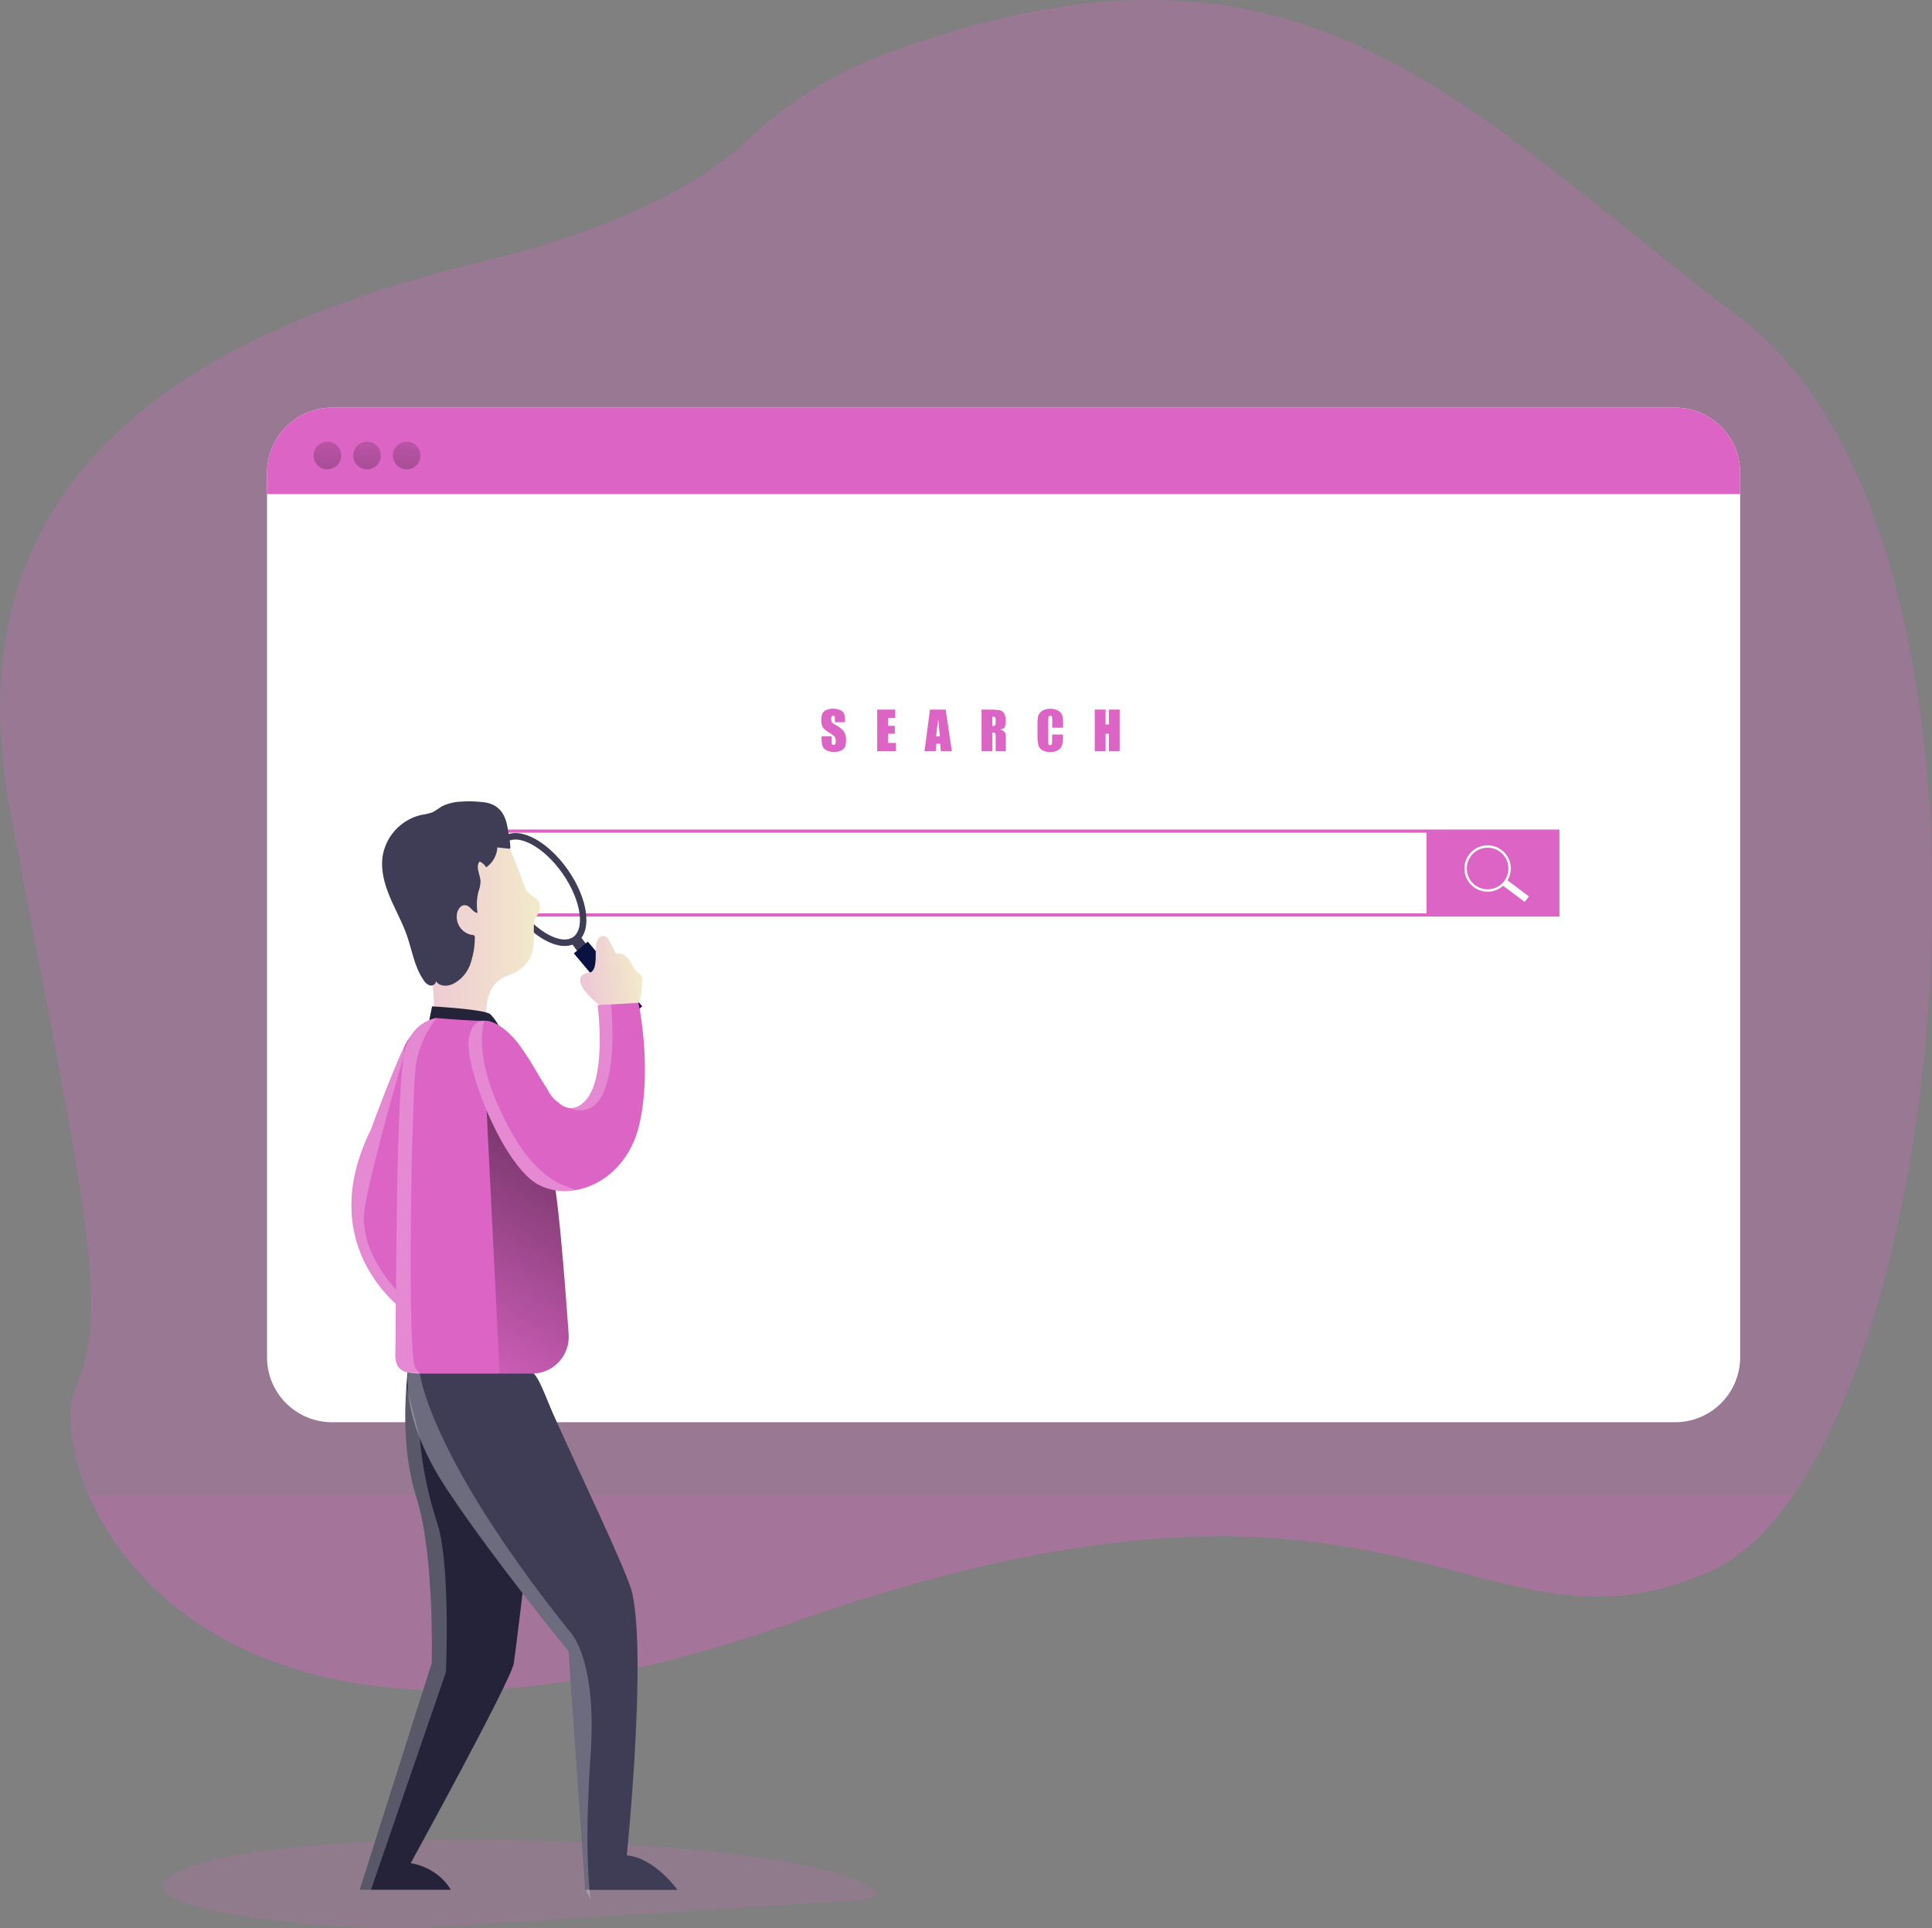 <svg id="Layer_1" data-name="Layer 1" xmlns="http://www.w3.org/2000/svg" xmlns:xlink="http://www.w3.org/1999/xlink" width="597.03" height="595.9" viewBox="0 0 597.03 595.9">
  <rect x="0" y="0" width="597.03" height="595.9" fill="#808080" stroke="none"/>
  <defs>
    <linearGradient id="linear-gradient" x1="101.66" y1="478.77" x2="99.41" y2="381.91" gradientTransform="matrix(1, 0, 0, -1, 0.01, 598)" gradientUnits="userSpaceOnUse">
      <stop offset="0" stop-opacity="0"/>
      <stop offset="0.91" stop-opacity="0.8"/>
      <stop offset="1"/>
    </linearGradient>
    <linearGradient id="linear-gradient-2" x1="113.9" y1="478.49" x2="111.65" y2="381.63" xlink:href="#linear-gradient"/>
    <linearGradient id="linear-gradient-3" x1="126.14" y1="478.2" x2="123.89" y2="381.35" xlink:href="#linear-gradient"/>
    <linearGradient id="linear-gradient-4" x1="231.92" y1="461.64" x2="272.9" y2="461.64" gradientTransform="translate(-106.02 -172.55)" gradientUnits="userSpaceOnUse">
      <stop offset="0" stop-color="#ecc4d7"/>
      <stop offset="0.42" stop-color="#efd4d1"/>
      <stop offset="1" stop-color="#f2eac9"/>
    </linearGradient>
    <linearGradient id="linear-gradient-5" x1="135.15" y1="169.68" x2="214.55" y2="308.2" xlink:href="#linear-gradient"/>
    <linearGradient id="linear-gradient-6" x1="428.12" y1="331.96" x2="447.3" y2="331.96" gradientTransform="translate(-289.11 29.28) rotate(-7.48)" xlink:href="#linear-gradient-4"/>
  </defs>
  <title>web_searching</title>
  <path d="M55.43,578.29c-24.94,12.07,51,19.11,78.61,17.34l121.22-7.74c5.24-.33,19.15-.48,15.07-3.8C249.45,567.09,88.34,562.35,55.43,578.29Z" transform="translate(0 0)" fill="#db64c4" opacity="0.18" style="isolation: isolate"/>
  <path d="M554.22,462c-7.75,11.24-16.35,19.4-25.65,23.54-73.32,32.61-94.71-51-284.86,16.27a417.88,417.88,0,0,1-45.07,13.28C90.74,539.94,42.51,496.93,27.38,462c-6.15-14.18-6.85-27-3.87-33.49,11.26-24.4,1-64.18-20.43-178.18S76.4,98.5,150.08,80.59c47.22-11.47,70.22-27.23,80.65-37.07a125.59,125.59,0,0,1,42.11-26.58c106-39.55,157.48-4,220.66,46.42,13.95,11.09,28.48,23,44.23,34.86C620.44,160.63,607.63,384.52,554.22,462Z" transform="translate(0 0)" fill="#db64c4" opacity="0.27" style="isolation: isolate"/>
  <path d="M554.22,462c-7.75,11.24-16.35,19.4-25.65,23.54-73.32,32.61-94.71-51-284.86,16.27C103.82,551.24,44.48,501.45,27.38,462Z" transform="translate(0 0)" fill="#db64c4" opacity="0.18" style="isolation: isolate"/>
  <path d="M537.74,146.08V419.45a20.08,20.08,0,0,1-20.08,20.08h-415a20.08,20.08,0,0,1-20.14-20V146.08A20.09,20.09,0,0,1,102.6,126H517.65a20.08,20.08,0,0,1,20.09,20.07h0Z" transform="translate(0 0)" fill="#fff"/>
  <path d="M158.78,514c-.83,5.35-31.86,61.78-31.86,61.78,9.07,1.64,12.37,8.24,12.37,8.24h-28.1l22.23-70s1-33.46-4.83-51.59c-3.84-12.09-3.61-26.1-3-34.1.29-4,.66-6.48.66-6.48l41.47,18.74S159.61,508.67,158.78,514Z" transform="translate(0 0)" fill="#25233a"/>
  <path d="M209.35,584.05H180.88v-.15l-5.14-73.58S151.68,481,137.68,459.61s-11.6-35.52-11.6-35.52h38.3c1.94.78,4.56,8.38,6.25,12.19,7.13,16.16,23.31,49.59,24.73,56,4.55,20.25-1.67,81.11-1.67,81.11C202.35,574.16,209.35,584.05,209.35,584.05Z" transform="translate(0 0)" fill="#3f3d56"/>
  <path d="M441.81,283.26H137.55V256.35H441.81Zm-303.26-1H440.81V257.35H138.55Z" transform="translate(0 0)" fill="#db64c4"/>
  <rect x="441.8" y="256.36" width="40.1" height="26.9" fill="#db64c4"/>
  <circle cx="459.7" cy="268.41" r="6.8" fill="none" stroke="#fff" stroke-miterlimit="10" stroke-width="0.73"/>
  <rect x="467.19" y="270.8" width="2.15" height="8.86" transform="translate(-32.95 484.53) rotate(-53.11)" fill="#fff"/>
  <path d="M537.74,146.08v6.62H82.51v-6.62A20.09,20.09,0,0,1,102.6,126H517.65a20.08,20.08,0,0,1,20.09,20.07h0Z" transform="translate(0 0)" fill="#db64c4"/>
  <path d="M105.43,140.78a4.26,4.26,0,1,1-4.26-4.26h0a4.25,4.25,0,0,1,4.26,4.24h0Z" transform="translate(0 0)" fill="url(#linear-gradient)"/>
  <path d="M117.68,140.78a4.26,4.26,0,1,1-4.26-4.26h0a4.25,4.25,0,0,1,4.26,4.24h0Z" transform="translate(0 0)" fill="url(#linear-gradient-2)"/>
  <path d="M129.92,140.78a4.26,4.26,0,1,1-4.26-4.26h0a4.25,4.25,0,0,1,4.26,4.24h0Z" transform="translate(0 0)" fill="url(#linear-gradient-3)"/>
  <path d="M135.19,389.16l-9.32,16.69a31.26,31.26,0,0,1-3.52-2.87c-7.25-6.67-22-24.92-7.76-53.79,0,0,6.55-17.85,10.23-25.49a11.46,11.46,0,0,1,2-3.34C129,318.85,135.19,389.16,135.19,389.16Z" transform="translate(0 0)" fill="#db64c4"/>
  <ellipse cx="166.88" cy="274.9" rx="9.54" ry="18.9" transform="translate(-127.11 144.56) rotate(-34.83)" fill="none" stroke="#3f3d56" stroke-miterlimit="10" stroke-width="2"/>
  <polygon points="176.5 291.32 182.24 299.26 185.26 297 179.45 289.56 176.5 291.32" fill="#3f3d56"/>
  <rect x="185.06" y="289.75" width="5.65" height="26.12" transform="translate(-150.74 191.8) rotate(-40.03)" fill="#091240"/>
  <path d="M157.56,262.31s2.61,6,4.81,12.39c.58,1.65,3.83,2.7,4.3,4.31.92,3.18-1.52,4.18-1.64,6-.41,6.18,1.85,12.91-8.55,16.69-9.22,3.35-5.5,18.4-5.5,18.4s-11.81,5.22-17-1.37c0,0,1.93-19.78-6.31-36.81S141.76,246.1,157.56,262.31Z" transform="translate(0 0)" fill="url(#linear-gradient-4)"/>
  <path d="M132.52,315.89l1-4.88s16.35.9,18,2.44a14.87,14.87,0,0,1,2.75,3.88Z" transform="translate(0 0)" fill="#25233a"/>
  <path d="M164.38,424.5h-34.7c-5.4-.17-7.64-1.14-7.5-6.47.26-9.73,0-76.87,2.61-92,1.59-9.31,8.42-11.11,9.93-11.4H135s10.34.89,14.63.83c4.57-.07,10.16,6.63,10.16,6.63s3.56,13.79,6.74,25.52c1.55,5.74,3,11,3.92,13.89,1.92,6.13,4.11,34.38,5.27,50.91a11.36,11.36,0,0,1-10.58,12.07h0Z" transform="translate(0 0)" fill="#db64c4"/>
  <path d="M164.38,424.5h-10l-4-81.38,16.15,4.44c1.55,5.74,3,11,3.92,13.89,1.92,6.13,4.11,34.38,5.27,50.91a11.34,11.34,0,0,1-10.51,12.11h0Z" transform="translate(0 0)" fill="url(#linear-gradient-5)"/>
  <path d="M157.56,262.31l-3.87-.42a8,8,0,0,1-3.46,6.15,4.83,4.83,0,0,0-2-1.8c-1.42,1.65.24,4.1.27,6.26a11.45,11.45,0,0,1-.62,3,15.67,15.67,0,0,0-.3,6.64c-1.46-.11-2.15-2.07-3.57-2.36s-2.37,1-2.72,2.23a5.72,5.72,0,0,0,4.25,6.87h.2c.33.05.72.1.9.38a1.09,1.09,0,0,1,.1.64,25.62,25.62,0,0,1-1.46,8.18,10.85,10.85,0,0,1-5.43,6.06c-1.75.77-4.2.71-5.16-1,.15.89-.93,1.6-1.82,1.41a3.61,3.61,0,0,1-2-1.68c-2.8-4.08-3.52-9.17-5.16-13.84-1.43-4.08-3.59-7.87-5.25-11.87s-2.86-8.35-2.21-12.62a15.72,15.72,0,0,1,12.12-12.73,15.56,15.56,0,0,0,3.36-.82,32.26,32.26,0,0,0,2.72-1.75,14.89,14.89,0,0,1,6-1.5,35.4,35.4,0,0,1,6.51.13c8,.61,7.69,8.23,8.27,9.87C157.27,258.16,158,262.36,157.56,262.31Z" transform="translate(0 0)" fill="#3f3d56"/>
  <path d="M184.14,292.63a6.1,6.1,0,0,1,.55-2.22,2,2,0,0,1,1.85-1.14c1,.11,1.56,1.07,2,1.93.64,1.22,1.27,2.44,1.9,3.67,1.45-.67,3.1.49,4,1.82s1.41,2.94,2.68,3.89a4.52,4.52,0,0,1,1.06.89,2.88,2.88,0,0,1,.29,1.91l-.21,2.58c-.13,1.68-.34,3.53-1.56,4.71a7.2,7.2,0,0,1-4,1.5,11.79,11.79,0,0,1-3.84.15,10.94,10.94,0,0,1-4.7-2.59c-1.93-1.56-7.2-6.66-3.75-8.69,1.34-.79,2.07.12,3-1.44S184,294.38,184.14,292.63Z" transform="translate(0 0)" fill="url(#linear-gradient-6)"/>
  <path d="M197.61,347.32c-2.72,12-11.18,19-19.71,20.47a17.91,17.91,0,0,1-11.36-1.59c-10.8-5.58-22.33-34.92-21.75-44.2.28-4.44,2.18-6.51,4.82-6.56,2.88-.07,6.65,2.28,10.16,6.6s6.4,10.13,9.32,14.46a21.35,21.35,0,0,0,3.66,4.38,6.33,6.33,0,0,0,3,1.53,5.38,5.38,0,0,0,4.17-1.33c8-6.19,4.78-30.43,4.78-30.43l4.13-.24,8.46-.5S201.58,329.7,197.61,347.32Z" transform="translate(0 0)" fill="#db64c4"/>
  <path d="M261.14,223.19H258v-1a1.76,1.76,0,0,0-.12-.85.42.42,0,0,0-.4-.18.5.5,0,0,0-.46.24,1.49,1.49,0,0,0-.15.75,2.3,2.3,0,0,0,.17,1,2.66,2.66,0,0,0,1,.79,9.46,9.46,0,0,1,2.81,2.17,5.05,5.05,0,0,1,.58,2.75,4.73,4.73,0,0,1-.32,2,2.51,2.51,0,0,1-1.24,1.1,5.14,5.14,0,0,1-2.15.44,4.8,4.8,0,0,1-2.29-.51,2.55,2.55,0,0,1-1.25-1.3,6.74,6.74,0,0,1-.29-2.23v-.84H257v1.56a2,2,0,0,0,.13.93.49.49,0,0,0,.46.21.56.56,0,0,0,.5-.26,1.5,1.5,0,0,0,.16-.78,2.42,2.42,0,0,0-.31-1.49,9.93,9.93,0,0,0-1.56-1.17,13.9,13.9,0,0,1-1.65-1.2,2.74,2.74,0,0,1-.68-1,6.11,6.11,0,0,1,.11-3.85,2.59,2.59,0,0,1,1.22-1.07,5,5,0,0,1,2-.38,5.29,5.29,0,0,1,2.22.42,2.35,2.35,0,0,1,1.22,1.06,5.71,5.71,0,0,1,.3,2.17Z" transform="translate(0 0)" fill="#db64c4"/>
  <path d="M271.07,219.3h5.58v2.57h-2.23v2.44h2.09v2.45h-2.09v2.83h2.45v2.58h-5.8Z" transform="translate(0 0)" fill="#db64c4"/>
  <path d="M292.23,219.3l1.91,12.87h-3.42l-.18-2.32h-1.2l-.2,2.32h-3.46l1.71-12.87Zm-1.78,8.27q-.26-2.19-.51-5.4-.51,3.69-.64,5.4Z" transform="translate(0 0)" fill="#db64c4"/>
  <path d="M303.32,219.3h2.37a19,19,0,0,1,3.2.18,2.19,2.19,0,0,1,1.37.93,4.28,4.28,0,0,1,.53,2.4,3.83,3.83,0,0,1-.37,2,2,2,0,0,1-1.44.64,2.54,2.54,0,0,1,1.34.66,2.05,2.05,0,0,1,.43.76,13.42,13.42,0,0,1,.08,1.9v3.4h-3.15v-4.28a2.94,2.94,0,0,0-.16-1.28c-.11-.16-.4-.25-.86-.25v5.81h-3.34Zm3.34,2.2v2.86a1.55,1.55,0,0,0,.79-.15c.16-.11.23-.44.23-1v-.76a1,1,0,0,0-.22-.8A1.23,1.23,0,0,0,306.66,221.5Z" transform="translate(0 0)" fill="#db64c4"/>
  <path d="M328.51,224.9h-3.35v-2.24a3.77,3.77,0,0,0-.11-1.21.46.46,0,0,0-.47-.24.51.51,0,0,0-.53.29,4.92,4.92,0,0,0-.11,1.27v6A4.6,4.6,0,0,0,324,230a.49.49,0,0,0,.5.29.47.47,0,0,0,.5-.29,4.39,4.39,0,0,0,.12-1.35V227h3.35v.5a9.63,9.63,0,0,1-.29,2.83A2.84,2.84,0,0,1,327,231.8a4.29,4.29,0,0,1-2.39.63,4.85,4.85,0,0,1-2.42-.54,2.51,2.51,0,0,1-1.26-1.47,9.65,9.65,0,0,1-.31-2.83v-3.76a18.17,18.17,0,0,1,.09-2.09,3,3,0,0,1,.57-1.34,3.15,3.15,0,0,1,1.31-1,5.37,5.37,0,0,1,4.37.2,2.73,2.73,0,0,1,1.26,1.42,8.51,8.51,0,0,1,.31,2.66Z" transform="translate(0 0)" fill="#db64c4"/>
  <path d="M346,219.3v12.87h-3.35v-5.41h-1v5.41h-3.35V219.3h3.35v4.6h1v-4.6Z" transform="translate(0 0)" fill="#db64c4"/>
  <path d="M128.45,422.92a12.44,12.44,0,0,1,1.26,1.54c-5.4-.16-7.64-1.13-7.5-6.46.26-9.73,0-76.87,2.61-92,1.59-9.31,8.42-11.11,9.93-11.4H135a30.81,30.81,0,0,0-6.53,14.9C127.29,338.28,125.67,420,128.45,422.92Z" transform="translate(0 0)" fill="#fff" opacity="0.24" style="isolation: isolate"/>
  <path d="M177.9,367.79a17.91,17.91,0,0,1-11.36-1.59c-10.8-5.58-22.33-34.92-21.75-44.2.28-4.44,2.18-6.51,4.82-6.56,0,1-4.33,11.84,8.71,34.88C167.12,365.88,175.59,366.53,177.9,367.79Z" transform="translate(0 0)" fill="#fff" opacity="0.24" style="isolation: isolate"/>
  <path d="M172.75,340.88a10.07,10.07,0,0,1-3.66-4.38A21.35,21.35,0,0,0,172.75,340.88Z" transform="translate(0 0)" fill="#fff"/>
  <path d="M175.76,342.45a5.38,5.38,0,0,0,4.17-1.33c8-6.19,4.78-30.43,4.78-30.43l4.13-.24S192.9,348.79,175.76,342.45Z" transform="translate(0 0)" fill="#fff" opacity="0.24" style="isolation: isolate"/>
  <path d="M112.7,373.45c-2.08,13.2,9.69,25.08,9.69,25.08V403c-7.25-6.67-22-24.92-7.76-53.79,0,0,6.55-17.85,10.23-25.49V326S114.79,360.28,112.7,373.45Z" transform="translate(0 0)" fill="#fff" opacity="0.24" style="isolation: isolate"/>
  <path d="M182.19,584.05a15.44,15.44,0,0,0,.44,3.1l-1.65-3.1-.08-.15-5.14-73.58S151.7,481,137.7,459.61s-11.6-35.52-11.6-35.52h2.79a6.42,6.42,0,0,1,.85.37s2.77,25.27,46.21,79.6c0,0,8.56,7.88,6.59,37.75C180.76,568.32,181.81,579.45,182.19,584.05Z" transform="translate(0 0)" fill="#fff" opacity="0.24" style="isolation: isolate"/>
  <path d="M137.79,516.81l-23.16,67.24h-3.44l22.23-70s1-33.46-4.83-51.59c-3.84-12.09-3.61-26.1-3-34.1l4.14,16a116.3,116.3,0,0,0,5.25,25.9C139.33,483,137.79,516.81,137.79,516.81Z" transform="translate(0 0)" fill="#fff" opacity="0.24" style="isolation: isolate"/>
</svg>
